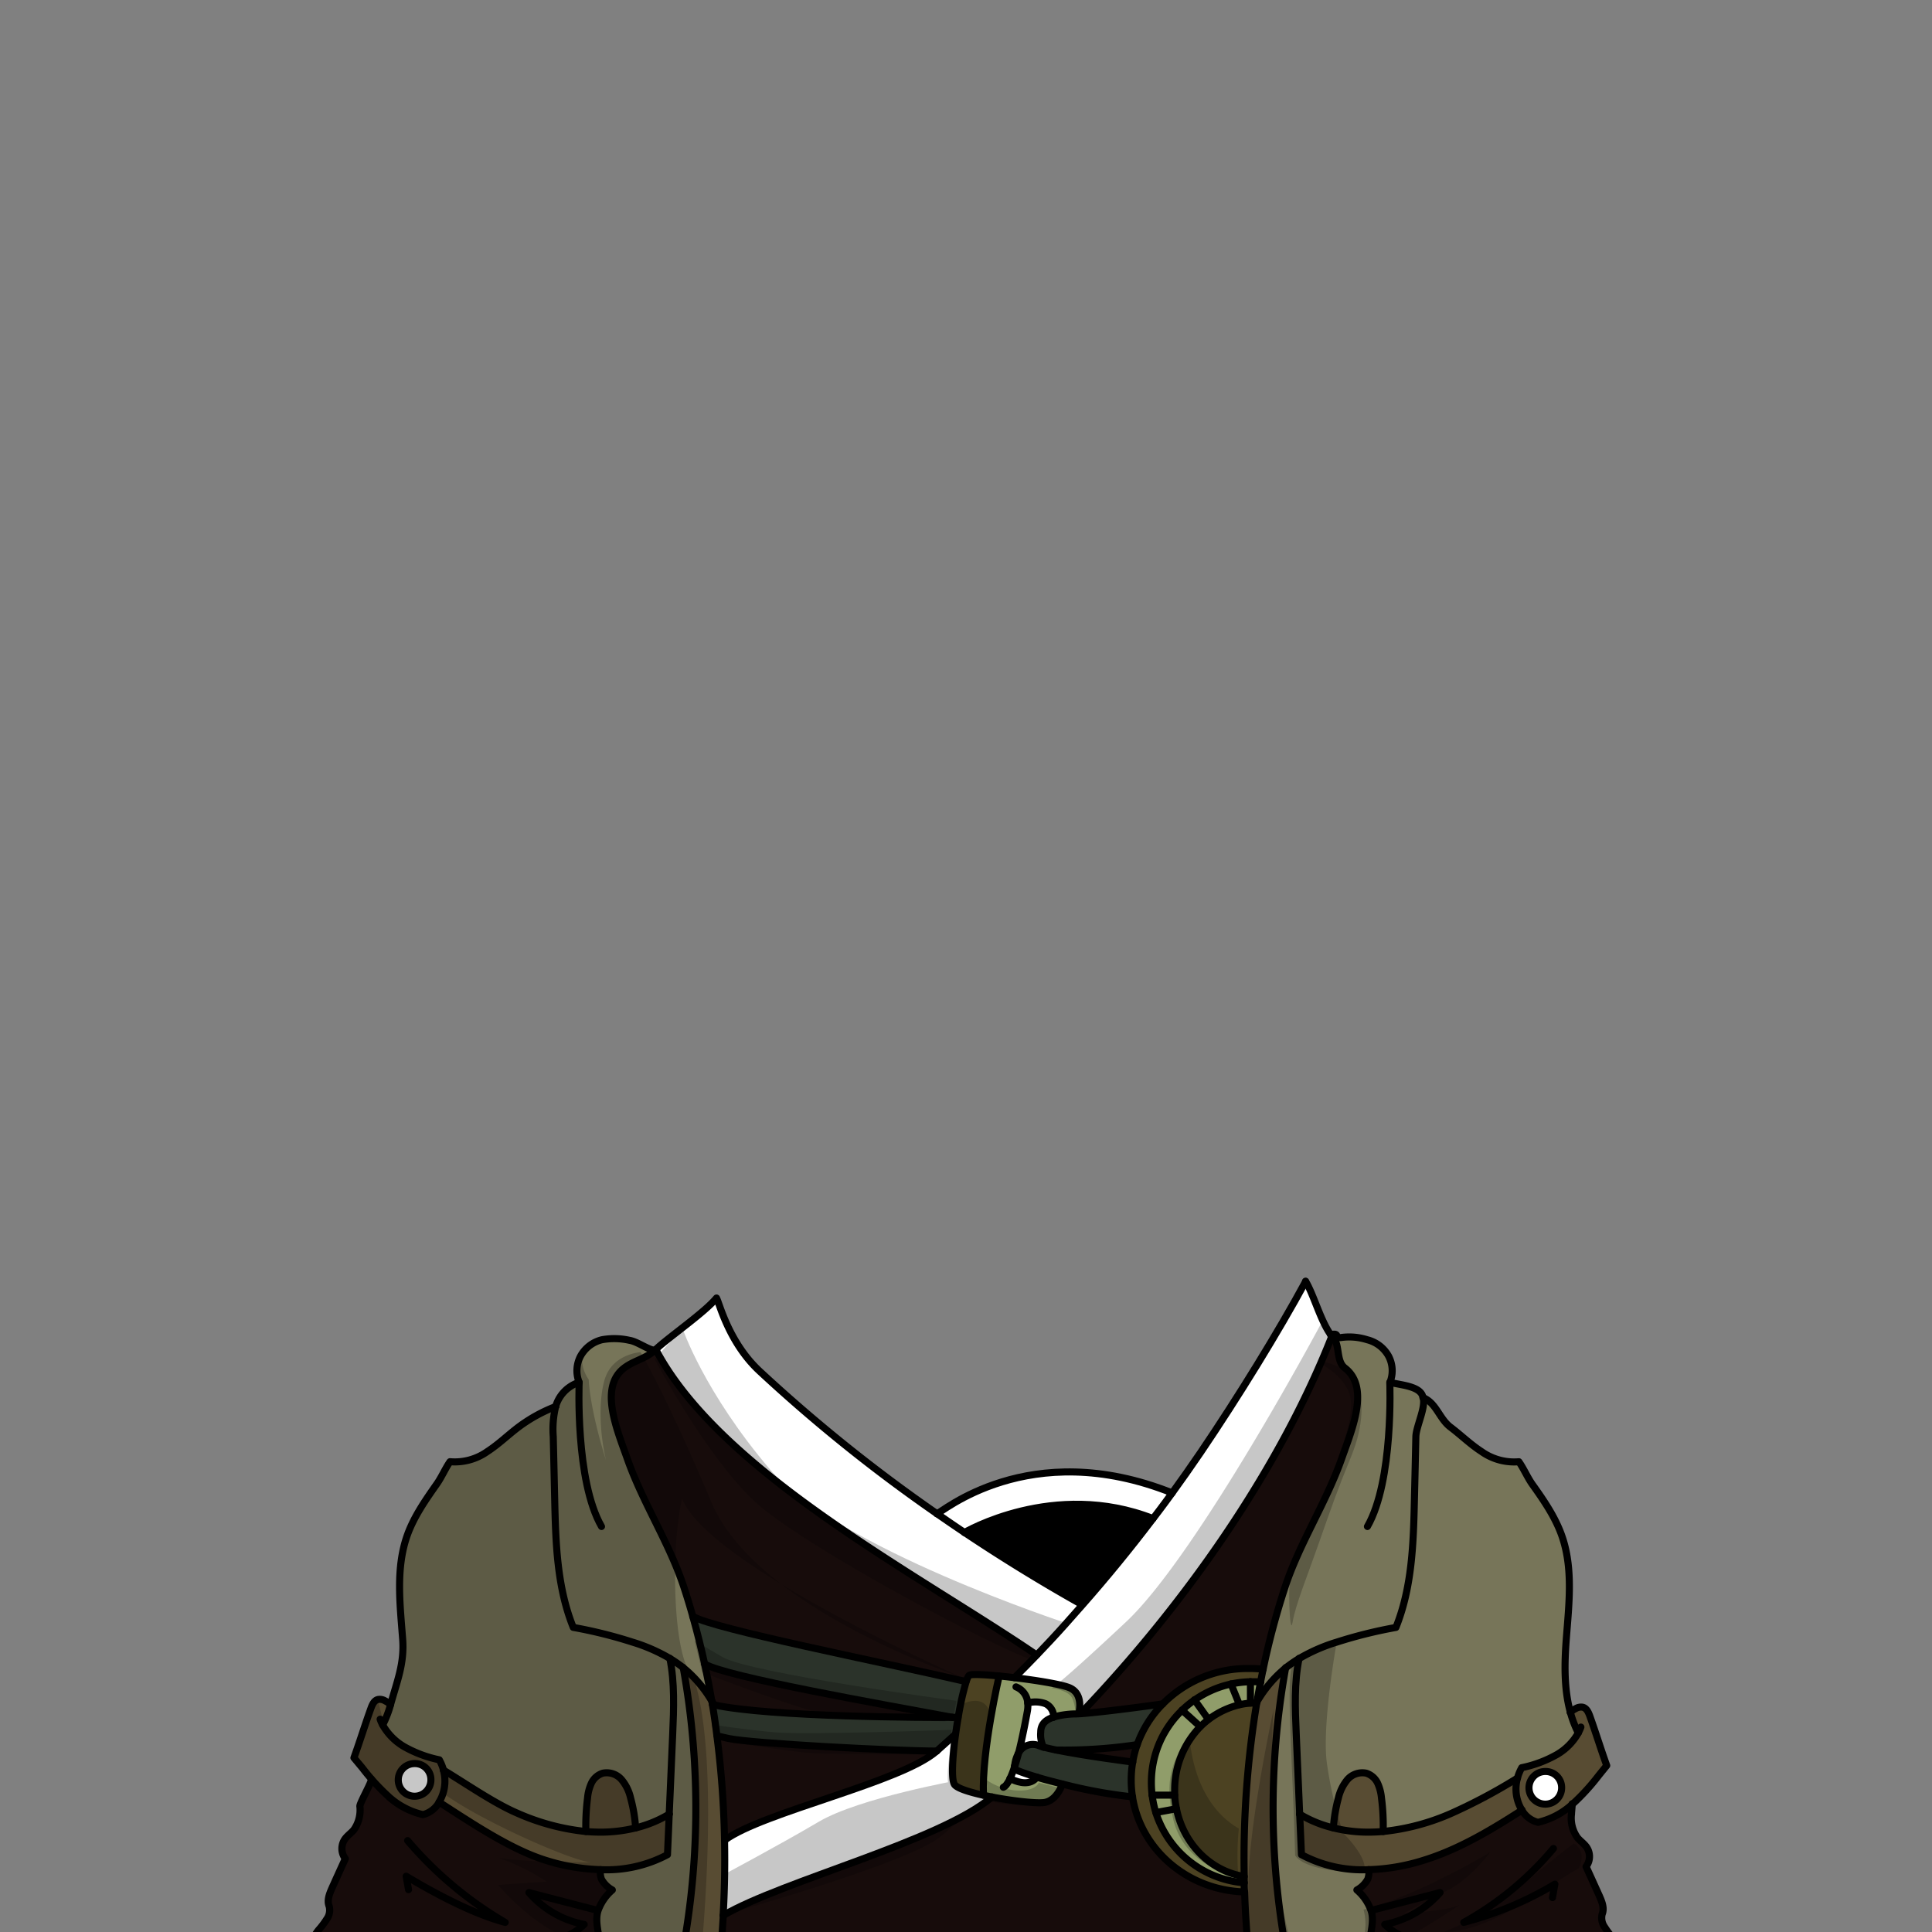<svg xmlns="http://www.w3.org/2000/svg" viewBox="0 0 432 432">
  <rect x="0" y="0" width="432" height="432" fill="#808080" stroke="none"/>
  <defs>
    <style>.GUNDAN_OWL_OUTFIT_GUNDAN_OWL_OUTFIT_42_cls-1{isolation:isolate;}.GUNDAN_OWL_OUTFIT_GUNDAN_OWL_OUTFIT_42_cls-2{fill:#909d6a;}.GUNDAN_OWL_OUTFIT_GUNDAN_OWL_OUTFIT_42_cls-3{fill:#4c4222;}.GUNDAN_OWL_OUTFIT_GUNDAN_OWL_OUTFIT_42_cls-4{fill:#2b332a;}.GUNDAN_OWL_OUTFIT_GUNDAN_OWL_OUTFIT_42_cls-5{fill:#584c33;}.GUNDAN_OWL_OUTFIT_GUNDAN_OWL_OUTFIT_42_cls-6{fill:#170c0b;}.GUNDAN_OWL_OUTFIT_GUNDAN_OWL_OUTFIT_42_cls-7{fill:#fff;}.GUNDAN_OWL_OUTFIT_GUNDAN_OWL_OUTFIT_42_cls-8{fill:#777559;}.GUNDAN_OWL_OUTFIT_GUNDAN_OWL_OUTFIT_42_cls-10,.GUNDAN_OWL_OUTFIT_GUNDAN_OWL_OUTFIT_42_cls-9{fill:none;stroke:#000;stroke-linecap:round;stroke-linejoin:round;}.GUNDAN_OWL_OUTFIT_GUNDAN_OWL_OUTFIT_42_cls-9{stroke-width:1.58px;}.GUNDAN_OWL_OUTFIT_GUNDAN_OWL_OUTFIT_42_cls-10{stroke-width:1.6px;}.GUNDAN_OWL_OUTFIT_GUNDAN_OWL_OUTFIT_42_cls-11{opacity:0.22;mix-blend-mode:multiply;}</style>
  </defs>
  <g class="GUNDAN_OWL_OUTFIT_GUNDAN_OWL_OUTFIT_42_cls-1">
    <g id="oufit">
      <path class="GUNDAN_OWL_OUTFIT_GUNDAN_OWL_OUTFIT_42_cls-2" d="M229.8,380.8a6.6,6.6,0,0,1-.08,1.85c-.39,2.13-1.12,6-2,9.47v0a7.31,7.31,0,0,0-.79,2.71v0a23.94,23.94,0,0,1-1.07,2.83l.49.21c1.63.73,4.13,1.36,5.55-.54,1.66.49,3.6,1,5.64,1.52,0,0-1.11,3.57-3.91,4.1-1.54.3-6.92-.26-11.75-1.19l-1.93-.4c-.4-9.94,3.51-26.64,3.51-26.64,1.1.11,2.25.23,3.43.38,5.13.61,10.6,1.52,12.31,2.27,3.31,1.44,2,5.78,2,5.78-.32,0-.62,0-.9.05a18.94,18.94,0,0,0-4.7.69,3.24,3.24,0,0,0-1.8-3A6.47,6.47,0,0,0,229.8,380.8Z" />
      <path class="GUNDAN_OWL_OUTFIT_GUNDAN_OWL_OUTFIT_42_cls-3" d="M216,376c.27-.83.53-1.34.73-1.44.54-.26,3.28-.14,6.69.19,0,0-3.91,16.7-3.51,26.64-3.15-.69-5.78-1.52-6.47-2.34-.84-1-.53-6,.18-11.25.18-1.29.38-2.58.6-3.83A63.32,63.32,0,0,1,216,376Z" />
      <path class="GUNDAN_OWL_OUTFIT_GUNDAN_OWL_OUTFIT_42_cls-2" d="M280.07,376h-.47a23,23,0,0,0-4.35.5,22.58,22.58,0,0,0-8.17,3.57,20.34,20.34,0,0,0-2.79,2.29,22.32,22.32,0,0,0-6.88,16.16,23,23,0,0,0,1,6.75A22.63,22.63,0,0,0,278.23,421c0-.46,0-.92,0-1.39-7.53-1.19-13.57-7.28-15.15-15.15a20.39,20.39,0,0,1-.4-3c0-.37,0-.75,0-1.13a20.18,20.18,0,0,1,5.72-14.21,18.55,18.55,0,0,1,8.77-4.91,14.56,14.56,0,0,1,2.47-.36c.42,0,.86-.06,1.29-.06a3.72,3.72,0,0,1,.19-.34c.24-1.42.5-2.85.79-4.3C281.28,376,280.68,376,280.07,376Z" />
      <path class="GUNDAN_OWL_OUTFIT_GUNDAN_OWL_OUTFIT_42_cls-3" d="M280.89,380.73c-.43,0-.87,0-1.29.06a14.56,14.56,0,0,0-2.47.36,18.55,18.55,0,0,0-8.77,4.91,20.18,20.18,0,0,0-5.72,14.21c0,.38,0,.76,0,1.13a20.39,20.39,0,0,0,.4,3c1.58,7.87,7.62,14,15.15,15.15A213.22,213.22,0,0,1,281,380.73Z" />
      <path class="GUNDAN_OWL_OUTFIT_GUNDAN_OWL_OUTFIT_42_cls-3" d="M279.11,373A26.64,26.64,0,0,0,260,381a24.67,24.67,0,0,0-5.7,9.14,23,23,0,0,0-1,3.9,23.47,23.47,0,0,0-.34,4.05,23.11,23.11,0,0,0,.29,3.74c1.84,11.79,12.3,20.88,25.05,21.25,0-.68-.05-1.37-.07-2.06a22.63,22.63,0,0,1-19.78-15.69,23,23,0,0,1-1-6.75,22.32,22.32,0,0,1,6.88-16.16,20.34,20.34,0,0,1,2.79-2.29,22.58,22.58,0,0,1,8.17-3.57,23,23,0,0,1,4.35-.5h.47c.61,0,1.21,0,1.8.08.18-.94.36-1.89.57-2.84A26,26,0,0,0,279.11,373Z" />
      <path class="GUNDAN_OWL_OUTFIT_GUNDAN_OWL_OUTFIT_42_cls-4" d="M157.57,372.1h0c5,2.9,39.52,9,55.32,11.91-5.13.08-40.83-.05-53.23-2.79l-.36-.08q.58,3.53,1,7c.68.17,1.56.37,2.6.59,5.2,1.11,37.21,2.76,46.51,2.8h0q2.08-1.85,4.15-3.73c.18-1.29.38-2.58.6-3.83a63.32,63.32,0,0,1,1.78-8c-19.93-4.61-56.19-11.72-61.08-14.57C155.93,365,156.8,368.56,157.57,372.1Z" />
      <path class="GUNDAN_OWL_OUTFIT_GUNDAN_OWL_OUTFIT_42_cls-4" d="M241.6,383.16l-.4,0c-.32,0-.62,0-.9.05a18.94,18.94,0,0,0-4.7.69h0c-2,.64-2.9,1.74-2.9,3.36a6.36,6.36,0,0,0,.6,3.35c-.33-.09-.63-.17-.89-.27a3.6,3.6,0,0,0-4.73,1.74v0c-.25.95-.51,1.86-.79,2.71v0a4.65,4.65,0,0,0,0,.73,12.55,12.55,0,0,0,1.37.58c1,.36,2.19.77,3.62,1.19,1.66.49,3.6,1,5.64,1.52a108.64,108.64,0,0,0,15.76,2.9,23.11,23.11,0,0,1-.29-3.74,23.47,23.47,0,0,1,.34-4.05s-10.66-1.36-17.14-2.69a109,109,0,0,0,18.14-1.21h0A24.67,24.67,0,0,1,260,381S247.64,382.72,241.6,383.16Z" />
      <path class="GUNDAN_OWL_OUTFIT_GUNDAN_OWL_OUTFIT_42_cls-5" d="M160.34,388.15q-.45-3.48-1-7l-.12-.74v0a28,28,0,0,0-5.73-6.93l-.67-.56a176.46,176.46,0,0,1-1,67.93h8.88c.46-3.84.83-8,1.08-12.52h0c.3-5.25.43-10.9.32-16.83A214.63,214.63,0,0,0,160.34,388.15Z" />
      <path class="GUNDAN_OWL_OUTFIT_GUNDAN_OWL_OUTFIT_42_cls-5" d="M287.48,372.89c-.22.18-.44.36-.66.56a28.11,28.11,0,0,0-5.74,6.94l-.06.34a213.22,213.22,0,0,0-2.81,38.86c0,.47,0,.93,0,1.39,0,.69,0,1.38.07,2.06.21,6.48.69,12.47,1.31,17.78h8.87A176.86,176.86,0,0,1,287.48,372.89Z" />
      <path class="GUNDAN_OWL_OUTFIT_GUNDAN_OWL_OUTFIT_42_cls-6" d="M360.71,433.35a19.19,19.19,0,0,1-1.83-2.49,3.57,3.57,0,0,1-.53-2.89c.51-1.29,0-2.71-.58-4-1-2.22-2-4.4-2.94-6.62a3.77,3.77,0,0,0,.08-4.39c-.53-.77-1.35-1.33-2-2.06a7.68,7.68,0,0,1-1.31-5.28c0-.76.09-1.53.14-2.29l-.12.1a17.14,17.14,0,0,1-7.71,4.07,5.78,5.78,0,0,1-3.58-2.71l0,0c-7,4.52-14.29,8.89-22.35,11.33a44.78,44.78,0,0,1-11.94,2,4.51,4.51,0,0,1-.23,2.13,6,6,0,0,1-2.43,2.4,10.9,10.9,0,0,1,3.13,4.5c.85,2.31-.11,5.16-.39,7.59a10.92,10.92,0,0,0-.05,3.47,13.5,13.5,0,0,0,1,2.67h56.17A12.55,12.55,0,0,0,360.71,433.35Z" />
      <path class="GUNDAN_OWL_OUTFIT_GUNDAN_OWL_OUTFIT_42_cls-6" d="M133.73,427.09c-.84,2.31.1,5.16.39,7.59a10.7,10.7,0,0,1,0,3.48,14.28,14.28,0,0,1-1,2.66h-5.31l-59.28-1.77a12.49,12.49,0,0,1,2.6-7.47,18.69,18.69,0,0,0,1.88-2.49,3.41,3.41,0,0,0,.53-2.88c-.52-1.29.05-2.72.61-4,1-2.23,2-4.41,3-6.62a3.74,3.74,0,0,1-.09-4.39c.56-.78,1.39-1.34,2-2.06a7.68,7.68,0,0,0,1.35-5.29c0-.72,2.32-4.77,2.57-5.87,4.14,3.31,9.58,7.39,11.49,7.76a5.83,5.83,0,0,0,3.57-2.71l0-.05c7,4.52,16.06,10.66,24.13,13.1a44.93,44.93,0,0,0,12,2,4.23,4.23,0,0,0,.21,2.12,6.12,6.12,0,0,0,2.43,2.41A10.89,10.89,0,0,0,133.73,427.09Z" />
      <path class="GUNDAN_OWL_OUTFIT_GUNDAN_OWL_OUTFIT_42_cls-7" d="M345.52,396.11a3.49,3.49,0,1,0,3.66,3.48A3.56,3.56,0,0,0,345.52,396.11Z" />
      <path class="GUNDAN_OWL_OUTFIT_GUNDAN_OWL_OUTFIT_42_cls-7" d="M92.71,394.34a3.49,3.49,0,1,0,3.64,3.49A3.58,3.58,0,0,0,92.71,394.34Z" />
      <path class="GUNDAN_OWL_OUTFIT_GUNDAN_OWL_OUTFIT_42_cls-5" d="M355.54,383.69c-.3-.8-.7-1.71-1.57-1.92a2.25,2.25,0,0,0-1.57.31,5.66,5.66,0,0,0-1.25.83,22.84,22.84,0,0,0,1.76,4.57,12.9,12.9,0,0,1-4.76,4.83,26.72,26.72,0,0,1-7.89,2.95,10.19,10.19,0,0,0-.95,2.33,122.65,122.65,0,0,1-14.53,7.76,50.51,50.51,0,0,1-15.54,4.18,48.34,48.34,0,0,0-.38-7.51,10.31,10.31,0,0,0-.85-3.28,4.25,4.25,0,0,0-2.54-2.25,4.42,4.42,0,0,0-4.24,1.45,10,10,0,0,0-2,4.09,35.17,35.17,0,0,0-1.13,6.69,26.55,26.55,0,0,1-7.53-3.08c.14,3,.27,6.05.4,9.07a29,29,0,0,0,15.05,3.35,44.78,44.78,0,0,0,11.94-2c8.06-2.44,15.31-6.81,22.35-11.33l0,0a5.78,5.78,0,0,0,3.58,2.71,17.14,17.14,0,0,0,7.71-4.07l.12-.1h0a48.85,48.85,0,0,0,5.74-6.29l1.81-2.24C358,391.12,356.87,387.39,355.54,383.69Zm-10,19.39a3.49,3.49,0,1,1,3.66-3.49A3.57,3.57,0,0,1,345.52,403.08Z" />
      <path class="GUNDAN_OWL_OUTFIT_GUNDAN_OWL_OUTFIT_42_cls-5" d="M141,402a9.6,9.6,0,0,0-2-4.09,4.39,4.39,0,0,0-4.23-1.45,4.22,4.22,0,0,0-2.54,2.25,9.81,9.81,0,0,0-.85,3.28,49.6,49.6,0,0,0-.38,7.51,50.57,50.57,0,0,1-15.55-4.18c-5.06-2.18-11.59-6.7-16.3-9.53h0a9.84,9.84,0,0,0-.94-2.31,27,27,0,0,1-7.88-2.95,13.12,13.12,0,0,1-4.78-4.84,22.87,22.87,0,0,0,1.77-4.57,6.1,6.1,0,0,0-1.24-.83,2.28,2.28,0,0,0-1.58-.3c-.86.21-1.27,1.12-1.56,1.92-1.34,3.69-2.48,7.42-3.82,11.12L81,395.28a49.09,49.09,0,0,0,5.75,6.31l.1.1a17.16,17.16,0,0,0,7.73,4.07,5.83,5.83,0,0,0,3.57-2.71l0-.05c7,4.52,16,10.66,24.13,13.1a44.45,44.45,0,0,0,11.94,2,29,29,0,0,0,15-3.35c.13-3,.27-6,.39-9.07a26.74,26.74,0,0,1-7.53,3.09A33.17,33.17,0,0,0,141,402Zm-48.27-.72a3.49,3.49,0,1,1,3.64-3.48A3.58,3.58,0,0,1,92.71,401.31Z" />
      <path class="GUNDAN_OWL_OUTFIT_GUNDAN_OWL_OUTFIT_42_cls-7" d="M266.49,337.24c-2.82,4.27-7.47,10-15,17.69-4.92,5-9.42,7.55-13.47,8.48-15.55,3.58-24.43-16.88-24.43-16.88l-4.09-8h0c.83,0,20.52-17.47,52.63-4.66,2-2.79,4.17-5.84,6.36-9.05l1.73,1S272.53,328.09,266.49,337.24Z" />
      <path d="M262.49,342.69a161.4,161.4,0,0,1-11,12.24c-4.92,5-9.42,7.55-13.47,8.48-15.55,3.58-24.43-16.88-24.43-16.88l-1.12-2.21,3.2-1.63s20-11.85,42.19-3.13Z" />
      <path class="GUNDAN_OWL_OUTFIT_GUNDAN_OWL_OUTFIT_42_cls-7" d="M226.86,395.6a4.65,4.65,0,0,1,0-.73,23.94,23.94,0,0,1-1.07,2.83l.49.21c1.63.73,4.13,1.36,5.55-.54-1.43-.42-2.67-.83-3.62-1.19A12.55,12.55,0,0,1,226.86,395.6Z" />
      <path class="GUNDAN_OWL_OUTFIT_GUNDAN_OWL_OUTFIT_42_cls-7" d="M233.8,381a6.47,6.47,0,0,0-4-.16,6.6,6.6,0,0,1-.08,1.85c-.39,2.13-1.12,6-2,9.47a3.6,3.6,0,0,1,4.73-1.74c.26.1.56.18.89.27a6.36,6.36,0,0,1-.6-3.35c0-1.62.9-2.72,2.9-3.36h0A3.24,3.24,0,0,0,233.8,381Z" />
      <path class="GUNDAN_OWL_OUTFIT_GUNDAN_OWL_OUTFIT_42_cls-7" d="M213.43,399.06c-.84-1-.53-6,.18-11.25q-2.07,1.89-4.15,3.73h0c-7.9,7-38.89,13.64-47.4,19.92.11,5.93,0,11.58-.32,16.83,13.24-7.74,48.5-16.63,60.1-26.49l-1.93-.4C216.75,400.71,214.12,399.88,213.43,399.06Z" />
      <path class="GUNDAN_OWL_OUTFIT_GUNDAN_OWL_OUTFIT_42_cls-7" d="M297.83,298.74a209.54,209.54,0,0,1-12.14,25.43l-.08.15c-.48.86-1,1.72-1.46,2.58a.75.75,0,0,0-.07.12,298,298,0,0,1-42.48,56.14l-.39,0a5,5,0,0,0,.13-.61c.21-1.24.36-4.06-2.19-5.17a16.73,16.73,0,0,0-2.84-.79c-2.5-.54-6.06-1.07-9.46-1.48q2.51-2.52,5-5.08c-26.28-17.93-70.27-40.53-85-68a1.32,1.32,0,0,1-.15-.29c3.05-2.84,10.91-8.24,13.52-11.44l0,0,0,.05c2.64,4.1,2.94,8.92,9.55,16.22a356.52,356.52,0,0,0,39.64,31.88h0c2,1.39,4.05,2.8,6.16,4.21,8,5.35,16.8,10.82,26.38,16.2q8.27-9.4,15.81-19.33c.9-1.16,1.77-2.33,2.65-3.51.54-.72,1.08-1.46,1.63-2.23,2-2.79,4.17-5.84,6.36-9.05,8.4-12.39,17.5-27.14,23.48-38.23,1.5,1.72,2.46,5.85,3.74,8.9a9,9,0,0,0,1.82,3,.74.74,0,0,0,.13.12Z" />
      <path class="GUNDAN_OWL_OUTFIT_GUNDAN_OWL_OUTFIT_42_cls-6" d="M254.31,390.1h0a109,109,0,0,1-18.14,1.21c6.48,1.33,17.14,2.69,17.14,2.69A23,23,0,0,1,254.31,390.1Z" />
      <path class="GUNDAN_OWL_OUTFIT_GUNDAN_OWL_OUTFIT_42_cls-6" d="M300.71,305.94c-2.1-1.62-.94-5.41-2.89-7.2-11.93,30.36-33.31,60.5-56.22,84.42,6-.44,18.41-2.2,18.41-2.2a26.64,26.64,0,0,1,19.1-7.92,26,26,0,0,1,3.33.21A169.57,169.57,0,0,1,287.3,355c3.28-10,9.25-19,12.76-29C302.36,319.56,306.31,310.24,300.71,305.94Z" />
      <path class="GUNDAN_OWL_OUTFIT_GUNDAN_OWL_OUTFIT_42_cls-6" d="M212.89,384c-15.8-2.95-50.33-9-55.32-11.91.6,2.78,1.13,5.55,1.6,8.28v0c.17.27.32.55.48.82C172.06,384,207.76,384.09,212.89,384Z" />
      <path class="GUNDAN_OWL_OUTFIT_GUNDAN_OWL_OUTFIT_42_cls-6" d="M253.25,401.79a108.64,108.64,0,0,1-15.76-2.9s-1.11,3.57-3.91,4.1c-1.54.3-6.92-.26-11.75-1.19-11.6,9.86-46.86,18.75-60.1,26.49h0c-.25,4.49-.62,8.68-1.08,12.52h119c-.62-5.31-1.1-11.3-1.31-17.78C265.55,422.67,255.09,413.58,253.25,401.79Z" />
      <path class="GUNDAN_OWL_OUTFIT_GUNDAN_OWL_OUTFIT_42_cls-6" d="M209.45,391.54c-9.3,0-41.31-1.69-46.51-2.8-1-.22-1.92-.42-2.6-.59a214.63,214.63,0,0,1,1.71,23.31C170.56,405.18,201.55,398.53,209.45,391.54Z" />
      <path class="GUNDAN_OWL_OUTFIT_GUNDAN_OWL_OUTFIT_42_cls-6" d="M216,376c.27-.83.53-1.34.73-1.44.54-.26,3.28-.14,6.69.19,1.1.11,2.25.23,3.43.38q2.52-2.52,4.95-5.09c-26.27-17.93-70.26-40.52-85-68l-.39-.07c-2.05,1.91-4.67,2.26-6.89,4-5.6,4.3-1.65,13.62.65,20.12,3.5,9.93,9.49,19,12.76,29,.7,2.14,1.35,4.27,1.95,6.41h0C159.8,364.29,196.06,371.4,216,376Z" />
      <path class="GUNDAN_OWL_OUTFIT_GUNDAN_OWL_OUTFIT_42_cls-8" d="M351.15,382.91c-1.45-5.19-1.34-10.9-.93-16.33.59-7.87,1.63-16-1.09-23.46-1.49-4.08-4-7.73-6.57-11.32-1.06-1.54-1.85-3.41-2.93-4.95a12.62,12.62,0,0,1-8.39-2.3c-2.47-1.6-4.56-3.66-6.9-5.43-2.53-1.9-3.18-5.46-6.17-6.61a2.19,2.19,0,0,0-.1-.34c-.75-2.27-4.92-2.45-7.31-3.08a7,7,0,0,0-.31-5.86,7.53,7.53,0,0,0-4.78-3.66,13.34,13.34,0,0,0-5.74-.51c-1.56.25-.4-.95-2-.7a2.5,2.5,0,0,1-.15.38c1.95,1.79.79,5.58,2.89,7.2,5.6,4.3,1.65,13.62-.65,20.12-3.51,9.93-9.48,19-12.76,29a169.57,169.57,0,0,0-4.86,18.23c-.21.95-.39,1.9-.57,2.84-.29,1.45-.55,2.88-.79,4.3a28.11,28.11,0,0,1,5.74-6.94c.22-.2.44-.38.66-.56a27.15,27.15,0,0,1,3-2.08,27.15,27.15,0,0,0-3,2.08,176.86,176.86,0,0,0,1,67.93h18.61a13.5,13.5,0,0,1-1-2.67,10.92,10.92,0,0,1,.05-3.47c.28-2.43,1.24-5.28.39-7.59a10.9,10.9,0,0,0-3.13-4.5,6,6,0,0,0,2.43-2.4,4.51,4.51,0,0,0,.23-2.13A29,29,0,0,1,291,414.71c-.13-3-.26-6-.4-9.07a26.55,26.55,0,0,0,7.53,3.08,35.17,35.17,0,0,1,1.13-6.69,10,10,0,0,1,2-4.09,4.42,4.42,0,0,1,4.24-1.45,4.25,4.25,0,0,1,2.54,2.25,10.31,10.31,0,0,1,.85,3.28,48.34,48.34,0,0,1,.38,7.51,50.51,50.51,0,0,0,15.54-4.18,122.65,122.65,0,0,0,14.53-7.76,10.19,10.19,0,0,1,.95-2.33,26.72,26.72,0,0,0,7.89-2.95,12.9,12.9,0,0,0,4.76-4.83A22.84,22.84,0,0,1,351.15,382.91Z" />
      <path class="GUNDAN_OWL_OUTFIT_GUNDAN_OWL_OUTFIT_42_cls-8" d="M159.17,380.38c-.47-2.73-1-5.5-1.6-8.28h0c-.77-3.54-1.64-7.1-2.66-10.66h0c-.6-2.14-1.25-4.27-1.95-6.41-3.27-10-9.26-19-12.76-29-2.3-6.5-6.25-15.82-.65-20.12,2.22-1.71,4.84-2.06,6.89-4-1.71-.26-3.92-2-5.64-2.26a15.49,15.49,0,0,0-6.21-.14,7.5,7.5,0,0,0-4.78,3.66,7,7,0,0,0-.31,5.86,8,8,0,0,0-5.15,5.08,3.37,3.37,0,0,0-.1.34h0a34.32,34.32,0,0,0-8.33,4.6c-2.34,1.77-4.44,3.83-6.91,5.43a12.59,12.59,0,0,1-8.39,2.3c-1.07,1.54-1.85,3.41-2.93,4.95-2.52,3.59-5.07,7.24-6.56,11.32-2.71,7.45-1.68,15.59-1.09,23.46.4,5.43-1.26,9.36-2.7,14.56a22.87,22.87,0,0,1-1.77,4.57,13.12,13.12,0,0,0,4.78,4.84,27,27,0,0,0,7.88,2.95,9.84,9.84,0,0,1,.94,2.31h0c4.71,2.83,11.24,7.35,16.3,9.53A50.57,50.57,0,0,0,131,409.53a49.6,49.6,0,0,1,.38-7.51,9.81,9.81,0,0,1,.85-3.28,4.22,4.22,0,0,1,2.54-2.25,4.39,4.39,0,0,1,4.23,1.45,9.6,9.6,0,0,1,2,4.09,33.17,33.17,0,0,1,1.13,6.7,26.74,26.74,0,0,0,7.53-3.09c-.12,3-.26,6.05-.39,9.07a29,29,0,0,1-15,3.35,4.38,4.38,0,0,0,.22,2.13,6.1,6.1,0,0,0,2.43,2.4,11,11,0,0,0-3.14,4.5c-.83,2.31.11,5.16.4,7.59a10.92,10.92,0,0,1,0,3.47,14.83,14.83,0,0,1-1,2.67h18.59a176.46,176.46,0,0,0,1-67.93,28.45,28.45,0,0,0-3-2.08,28.45,28.45,0,0,1,3,2.08l.67.56A28,28,0,0,1,159.17,380.38Z" />
      <path class="GUNDAN_OWL_OUTFIT_GUNDAN_OWL_OUTFIT_42_cls-9" d="M161.73,428.3c-.25,4.49-.62,8.68-1.08,12.52" />
      <path class="GUNDAN_OWL_OUTFIT_GUNDAN_OWL_OUTFIT_42_cls-9" d="M159.18,380.4l.12.74q.58,3.53,1,7a214.63,214.63,0,0,1,1.71,23.31c.11,5.93,0,11.58-.32,16.83" />
      <path class="GUNDAN_OWL_OUTFIT_GUNDAN_OWL_OUTFIT_42_cls-9" d="M157.57,372.1c.6,2.78,1.13,5.55,1.6,8.28" />
      <path class="GUNDAN_OWL_OUTFIT_GUNDAN_OWL_OUTFIT_42_cls-9" d="M154.91,361.44c1,3.56,1.89,7.12,2.66,10.66" />
      <path class="GUNDAN_OWL_OUTFIT_GUNDAN_OWL_OUTFIT_42_cls-9" d="M154.91,361.44c-.6-2.15-1.25-4.28-1.95-6.42-3.27-10-9.26-19-12.75-29-2.31-6.5-6.25-15.82-.66-20.12,2.22-1.71,4.85-2.06,6.89-4a1.79,1.79,0,0,0,.25-.22c3.05-2.84,10.91-8.24,13.52-11.44l0,0,0,.05c.53.58,2.53,9.64,9.55,16.22a356.52,356.52,0,0,0,39.64,31.88h0c2,1.39,4.05,2.8,6.16,4.21,8,5.35,16.8,10.82,26.38,16.2" />
      <path class="GUNDAN_OWL_OUTFIT_GUNDAN_OWL_OUTFIT_42_cls-9" d="M124.25,314.51a3.37,3.37,0,0,1,.1-.34,8,8,0,0,1,5.15-5.08,7,7,0,0,1,.31-5.86,7.5,7.5,0,0,1,4.78-3.66,15.49,15.49,0,0,1,6.21.14c1.72.28,3.93,2,5.64,2.26l.39.07" />
      <path class="GUNDAN_OWL_OUTFIT_GUNDAN_OWL_OUTFIT_42_cls-9" d="M159.66,381.22c-.16-.27-.31-.55-.48-.82v0a28,28,0,0,0-5.73-6.93l-.67-.56a28.45,28.45,0,0,0-3-2.08,38.47,38.47,0,0,0-8.33-3.64,102.09,102.09,0,0,0-13.27-3.3c-3.66-9.05-3.93-19-4.15-28.67q-.16-7-.32-14a21.24,21.24,0,0,1,.54-6.71" />
      <path class="GUNDAN_OWL_OUTFIT_GUNDAN_OWL_OUTFIT_42_cls-9" d="M124.25,314.51h0a34.32,34.32,0,0,0-8.33,4.6c-2.34,1.77-4.44,3.83-6.91,5.43a12.59,12.59,0,0,1-8.39,2.3c-1.07,1.54-1.85,3.41-2.93,4.95-2.52,3.59-5.07,7.24-6.56,11.32-2.71,7.45-1.68,15.59-1.09,23.46.4,5.43-1.26,9.36-2.7,14.56a22.87,22.87,0,0,1-1.77,4.57" />
      <path class="GUNDAN_OWL_OUTFIT_GUNDAN_OWL_OUTFIT_42_cls-9" d="M99.17,395.81a9.84,9.84,0,0,0-.94-2.31,27,27,0,0,1-7.88-2.95,13.12,13.12,0,0,1-4.78-4.84,7.44,7.44,0,0,1-.57-1.29" />
      <path class="GUNDAN_OWL_OUTFIT_GUNDAN_OWL_OUTFIT_42_cls-9" d="M87.34,381.14a6.1,6.1,0,0,0-1.24-.83,2.28,2.28,0,0,0-1.58-.3c-.86.21-1.27,1.12-1.56,1.92-1.34,3.69-2.48,7.42-3.82,11.12L81,395.28a49.09,49.09,0,0,0,5.75,6.31l.1.1a17.16,17.16,0,0,0,7.73,4.07,5.83,5.83,0,0,0,3.57-2.71l0-.05a9.06,9.06,0,0,0,1-7.18" />
      <path class="GUNDAN_OWL_OUTFIT_GUNDAN_OWL_OUTFIT_42_cls-9" d="M149.64,405.64c-.12,3-.26,6.05-.39,9.07a29,29,0,0,1-15,3.35,44.45,44.45,0,0,1-11.94-2c-8.08-2.44-17.08-8.58-24.13-13.1" />
      <path class="GUNDAN_OWL_OUTFIT_GUNDAN_OWL_OUTFIT_42_cls-9" d="M149.78,370.81c1.11,5.49.88,11.24.64,16.87l-.78,17.95" />
      <path class="GUNDAN_OWL_OUTFIT_GUNDAN_OWL_OUTFIT_42_cls-9" d="M99.17,395.81h0c4.71,2.83,11.24,7.35,16.3,9.53A50.57,50.57,0,0,0,131,409.53c1,.09,2,.13,3,.14a32.58,32.58,0,0,0,8.11-.94,26.74,26.74,0,0,0,7.53-3.09h0" />
      <path class="GUNDAN_OWL_OUTFIT_GUNDAN_OWL_OUTFIT_42_cls-9" d="M131,409.53a49.6,49.6,0,0,1,.38-7.51,9.81,9.81,0,0,1,.85-3.28,4.22,4.22,0,0,1,2.54-2.25,4.39,4.39,0,0,1,4.23,1.45,9.6,9.6,0,0,1,2,4.09,33.17,33.17,0,0,1,1.13,6.7" />
      <path class="GUNDAN_OWL_OUTFIT_GUNDAN_OWL_OUTFIT_42_cls-10" d="M351.53,403.35c0,.76-.12,1.53-.15,2.29a7.55,7.55,0,0,0,1.35,5.28c.61.73,1.44,1.29,2,2.06a3.72,3.72,0,0,1-.08,4.4c1,2.21,2,4.39,3,6.61.56,1.27,1.13,2.7.6,4a3.5,3.5,0,0,0,.54,2.89,20.49,20.49,0,0,0,1.87,2.49,12.37,12.37,0,0,1,2.61,7.47H127.87l-59.28-1.77a12.49,12.49,0,0,1,2.6-7.47,18.69,18.69,0,0,0,1.88-2.49,3.41,3.41,0,0,0,.53-2.88c-.52-1.29.05-2.72.61-4,1-2.23,2-4.41,3-6.62a3.74,3.74,0,0,1-.09-4.39c.56-.78,1.39-1.34,2-2.06a7.68,7.68,0,0,0,1.35-5.29c0-.72,2.32-4.77,2.57-5.87a1.49,1.49,0,0,0,0-.17" />
      <path class="GUNDAN_OWL_OUTFIT_GUNDAN_OWL_OUTFIT_42_cls-9" d="M133.18,440.82a14.83,14.83,0,0,0,1-2.67,10.92,10.92,0,0,0,0-3.47c-.29-2.43-1.23-5.28-.4-7.59a10.92,10.92,0,0,1,3.14-4.49,6.19,6.19,0,0,1-2.43-2.41,4.38,4.38,0,0,1-.22-2.13" />
      <path class="GUNDAN_OWL_OUTFIT_GUNDAN_OWL_OUTFIT_42_cls-9" d="M91.35,422.53c-.17-1-.36-2-.53-3,6.31,3.79,15,8.44,22.14,10.32a84.66,84.66,0,0,1-21.81-18.28" />
      <path class="GUNDAN_OWL_OUTFIT_GUNDAN_OWL_OUTFIT_42_cls-9" d="M125.14,433.47a12.93,12.93,0,0,0,5.49-3.16,21.79,21.79,0,0,1-12.37-7.13l15.39,4" />
      <path class="GUNDAN_OWL_OUTFIT_GUNDAN_OWL_OUTFIT_42_cls-9" d="M152.77,372.89a176.46,176.46,0,0,1-1,67.93" />
      <path class="GUNDAN_OWL_OUTFIT_GUNDAN_OWL_OUTFIT_42_cls-9" d="M129.5,309.09s-.9,22,5,32.24" />
      <path class="GUNDAN_OWL_OUTFIT_GUNDAN_OWL_OUTFIT_42_cls-9" d="M282.44,373.25A169.57,169.57,0,0,1,287.3,355c3.28-10,9.25-19,12.76-29,2.3-6.5,6.25-15.82.65-20.12-2.1-1.62-.94-5.41-2.89-7.2-.1-.1-.22-.2-.32-.31-2.26-3.18-3.71-8.75-5.57-11.89" />
      <path class="GUNDAN_OWL_OUTFIT_GUNDAN_OWL_OUTFIT_42_cls-9" d="M279.61,440.82c-.62-5.31-1.1-11.3-1.31-17.78" />
      <path class="GUNDAN_OWL_OUTFIT_GUNDAN_OWL_OUTFIT_42_cls-9" d="M297.5,298.43l.47-.07c1.56-.25.4.95,2,.7a13.34,13.34,0,0,1,5.74.51,7.53,7.53,0,0,1,4.78,3.66,7,7,0,0,1,.31,5.86c2.39.63,6.56.81,7.31,3.08a2.19,2.19,0,0,1,.1.34c.65,2.16-1.56,6.46-1.62,8.72q-.15,7-.32,14c-.22,9.69-.49,19.62-4.14,28.67a102.24,102.24,0,0,0-13.28,3.3,38.9,38.9,0,0,0-8.33,3.64,27.15,27.15,0,0,0-3,2.08c-.22.18-.44.36-.66.56a28.11,28.11,0,0,0-5.74,6.94,3.72,3.72,0,0,0-.19.34" />
      <path class="GUNDAN_OWL_OUTFIT_GUNDAN_OWL_OUTFIT_42_cls-9" d="M352.91,387.48a22.84,22.84,0,0,1-1.76-4.57c-1.45-5.19-1.34-10.9-.93-16.33.59-7.87,1.63-16-1.09-23.46-1.49-4.08-4-7.73-6.57-11.32-1.06-1.54-1.85-3.41-2.93-4.95a12.62,12.62,0,0,1-8.39-2.3c-2.47-1.6-4.56-3.66-6.9-5.43-2.53-1.9-3.18-5.46-6.17-6.61" />
      <path class="GUNDAN_OWL_OUTFIT_GUNDAN_OWL_OUTFIT_42_cls-9" d="M353.49,386.18a8.43,8.43,0,0,1-.58,1.3,12.9,12.9,0,0,1-4.76,4.83,26.72,26.72,0,0,1-7.89,2.95,10.19,10.19,0,0,0-.95,2.33,9.11,9.11,0,0,0,1,7.18l0,0a5.78,5.78,0,0,0,3.58,2.71,17.14,17.14,0,0,0,7.71-4.07l.12-.1h0a48.85,48.85,0,0,0,5.74-6.29l1.81-2.24c-1.33-3.69-2.47-7.42-3.8-11.12-.3-.8-.7-1.71-1.57-1.92a2.25,2.25,0,0,0-1.57.31,5.66,5.66,0,0,0-1.25.83" />
      <path class="GUNDAN_OWL_OUTFIT_GUNDAN_OWL_OUTFIT_42_cls-9" d="M290.61,405.64c.14,3,.27,6.05.4,9.07a29,29,0,0,0,15.05,3.35,44.78,44.78,0,0,0,11.94-2c8.06-2.44,15.31-6.81,22.35-11.33" />
      <path class="GUNDAN_OWL_OUTFIT_GUNDAN_OWL_OUTFIT_42_cls-9" d="M290.48,370.81c-1.12,5.49-.88,11.25-.64,16.87q.39,9,.77,17.95" />
      <path class="GUNDAN_OWL_OUTFIT_GUNDAN_OWL_OUTFIT_42_cls-9" d="M339.31,397.59a122.65,122.65,0,0,1-14.53,7.76,50.51,50.51,0,0,1-15.54,4.18c-1,.09-2,.13-3,.14a32.15,32.15,0,0,1-8.12-.95,26.55,26.55,0,0,1-7.53-3.08h0" />
      <path class="GUNDAN_OWL_OUTFIT_GUNDAN_OWL_OUTFIT_42_cls-9" d="M298.14,408.72a35.17,35.17,0,0,1,1.13-6.69,10,10,0,0,1,2-4.09,4.42,4.42,0,0,1,4.24-1.45,4.25,4.25,0,0,1,2.54,2.25,10.31,10.31,0,0,1,.85,3.28,48.34,48.34,0,0,1,.38,7.51" />
      <path class="GUNDAN_OWL_OUTFIT_GUNDAN_OWL_OUTFIT_42_cls-9" d="M306.06,418.06a4.51,4.51,0,0,1-.23,2.13,6.12,6.12,0,0,1-2.43,2.41,10.8,10.8,0,0,1,3.13,4.49c.85,2.31-.11,5.16-.39,7.59a10.92,10.92,0,0,0-.05,3.47,13.5,13.5,0,0,0,1,2.67" />
      <path class="GUNDAN_OWL_OUTFIT_GUNDAN_OWL_OUTFIT_42_cls-9" d="M347.14,424.3c.18-1,.35-2,.54-3a78,78,0,0,1-20.38,8.55,70.79,70.79,0,0,0,20.05-16.52" />
      <path class="GUNDAN_OWL_OUTFIT_GUNDAN_OWL_OUTFIT_42_cls-9" d="M315.12,433.47a12.87,12.87,0,0,1-5.49-3.16A21.82,21.82,0,0,0,322,423.18l-15.39,4" />
      <path class="GUNDAN_OWL_OUTFIT_GUNDAN_OWL_OUTFIT_42_cls-9" d="M288.48,440.82a176.86,176.86,0,0,1-1-67.93" />
      <path class="GUNDAN_OWL_OUTFIT_GUNDAN_OWL_OUTFIT_42_cls-9" d="M310.76,309.09s.89,22-5,32.24" />
      <path class="GUNDAN_OWL_OUTFIT_GUNDAN_OWL_OUTFIT_42_cls-9" d="M231.79,370.05c-26.27-17.93-70.26-40.52-85-68a2.59,2.59,0,0,1-.14-.29" />
      <path class="GUNDAN_OWL_OUTFIT_GUNDAN_OWL_OUTFIT_42_cls-9" d="M209.46,391.54q2.08-1.85,4.15-3.73" />
      <path class="GUNDAN_OWL_OUTFIT_GUNDAN_OWL_OUTFIT_42_cls-9" d="M162.05,411.46c8.51-6.28,39.5-12.93,47.4-19.92" />
      <path class="GUNDAN_OWL_OUTFIT_GUNDAN_OWL_OUTFIT_42_cls-9" d="M291.94,286.54c-6,11.09-15.08,25.84-23.48,38.23-2.19,3.21-4.33,6.26-6.36,9.05-.55.77-1.09,1.51-1.63,2.23-.88,1.18-1.75,2.35-2.65,3.51q-7.53,9.93-15.81,19.33c-1.33,1.52-2.67,3-4,4.52-2,2.24-4.09,4.46-6.18,6.65q-2.45,2.56-5,5.08" />
      <path class="GUNDAN_OWL_OUTFIT_GUNDAN_OWL_OUTFIT_42_cls-9" d="M241.6,383.16c22.91-23.92,44.29-54.06,56.22-84.42a2.5,2.5,0,0,0,.15-.38" />
      <path class="GUNDAN_OWL_OUTFIT_GUNDAN_OWL_OUTFIT_42_cls-9" d="M221.83,401.8c-11.6,9.86-46.86,18.75-60.1,26.49h0" />
      <path class="GUNDAN_OWL_OUTFIT_GUNDAN_OWL_OUTFIT_42_cls-9" d="M278.21,419.59c-7.53-1.19-13.57-7.28-15.15-15.15a20.39,20.39,0,0,1-.4-3c0-.37,0-.75,0-1.13a20.18,20.18,0,0,1,5.72-14.21,18.55,18.55,0,0,1,8.77-4.91,14.56,14.56,0,0,1,2.47-.36c.42,0,.86-.06,1.29-.06H281" />
      <path class="GUNDAN_OWL_OUTFIT_GUNDAN_OWL_OUTFIT_42_cls-9" d="M278.23,421a22.63,22.63,0,0,1-19.78-15.69,23,23,0,0,1-1-6.75,22.32,22.32,0,0,1,6.88-16.16,20.34,20.34,0,0,1,2.79-2.29,22.58,22.58,0,0,1,8.17-3.57,23,23,0,0,1,4.35-.5h.47c.61,0,1.21,0,1.8.08" />
      <path class="GUNDAN_OWL_OUTFIT_GUNDAN_OWL_OUTFIT_42_cls-9" d="M282.44,373.25c-.21.95-.39,1.9-.57,2.84-.29,1.45-.55,2.88-.79,4.3l-.06.34a213.22,213.22,0,0,0-2.81,38.86c0,.47,0,.93,0,1.39,0,.69,0,1.38.07,2.06-12.75-.37-23.21-9.46-25.05-21.25a23.11,23.11,0,0,1-.29-3.74,23.47,23.47,0,0,1,.34-4.05,23,23,0,0,1,1-3.9A24.67,24.67,0,0,1,260,381a26.64,26.64,0,0,1,19.1-7.92A26,26,0,0,1,282.44,373.25Z" />
      <path class="GUNDAN_OWL_OUTFIT_GUNDAN_OWL_OUTFIT_42_cls-9" d="M233.31,390.66l.66.16c.64.16,1.38.33,2.19.49,6.48,1.33,17.14,2.69,17.14,2.69" />
      <path class="GUNDAN_OWL_OUTFIT_GUNDAN_OWL_OUTFIT_42_cls-9" d="M227.68,392.12a3.6,3.6,0,0,1,4.73-1.74c.26.1.56.18.89.27" />
      <path class="GUNDAN_OWL_OUTFIT_GUNDAN_OWL_OUTFIT_42_cls-9" d="M226.88,394.85a7.31,7.31,0,0,1,.79-2.71" />
      <path class="GUNDAN_OWL_OUTFIT_GUNDAN_OWL_OUTFIT_42_cls-9" d="M253.25,401.79a108.64,108.64,0,0,1-15.76-2.9c-2-.5-4-1-5.64-1.52-1.43-.42-2.67-.83-3.62-1.19a12.55,12.55,0,0,1-1.37-.58,4.65,4.65,0,0,1,0-.73" />
      <path class="GUNDAN_OWL_OUTFIT_GUNDAN_OWL_OUTFIT_42_cls-9" d="M235.6,383.93a18.94,18.94,0,0,1,4.7-.69c.28,0,.58,0,.9-.05l.4,0c6-.44,18.41-2.2,18.41-2.2" />
      <path class="GUNDAN_OWL_OUTFIT_GUNDAN_OWL_OUTFIT_42_cls-9" d="M233.31,390.66h0a6.36,6.36,0,0,1-.6-3.35c0-1.62.9-2.72,2.9-3.36" />
      <path class="GUNDAN_OWL_OUTFIT_GUNDAN_OWL_OUTFIT_42_cls-9" d="M254.3,390.1a109,109,0,0,1-18.14,1.21h0" />
      <path class="GUNDAN_OWL_OUTFIT_GUNDAN_OWL_OUTFIT_42_cls-9" d="M241.2,383.19s1.26-4.34-2-5.78c-1.71-.75-7.18-1.66-12.31-2.27-1.18-.15-2.33-.27-3.43-.38-3.41-.33-6.15-.45-6.69-.19-.2.1-.46.61-.73,1.44a63.32,63.32,0,0,0-1.78,8c-.22,1.25-.42,2.54-.6,3.83-.71,5.24-1,10.26-.18,11.25.69.82,3.32,1.65,6.47,2.34l1.93.4c4.83.93,10.21,1.49,11.75,1.19,2.8-.53,3.91-4.1,3.91-4.1" />
      <path class="GUNDAN_OWL_OUTFIT_GUNDAN_OWL_OUTFIT_42_cls-9" d="M227.18,377.19a4.15,4.15,0,0,1,2.62,3.61,6.6,6.6,0,0,1-.08,1.85c-.39,2.13-1.12,6-2,9.47v0c-.25.95-.51,1.86-.79,2.71v0a23.94,23.94,0,0,1-1.07,2.83,7,7,0,0,1-.75,1.3h0a2,2,0,0,1-.76.68" />
      <path class="GUNDAN_OWL_OUTFIT_GUNDAN_OWL_OUTFIT_42_cls-9" d="M229.8,380.8a6.47,6.47,0,0,1,4,.16,3.24,3.24,0,0,1,1.8,3h0" />
      <path class="GUNDAN_OWL_OUTFIT_GUNDAN_OWL_OUTFIT_42_cls-9" d="M231.85,397.37c-1.42,1.9-3.92,1.27-5.55.54l-.49-.21" />
      <path class="GUNDAN_OWL_OUTFIT_GUNDAN_OWL_OUTFIT_42_cls-9" d="M223.41,374.76s-3.91,16.7-3.51,26.64" />
      <path class="GUNDAN_OWL_OUTFIT_GUNDAN_OWL_OUTFIT_42_cls-9" d="M216,376h0c-19.93-4.61-56.19-11.72-61.08-14.57h0" />
      <path class="GUNDAN_OWL_OUTFIT_GUNDAN_OWL_OUTFIT_42_cls-9" d="M212.89,384c-5.13.08-40.83-.05-53.23-2.79l-.36-.08" />
      <path class="GUNDAN_OWL_OUTFIT_GUNDAN_OWL_OUTFIT_42_cls-9" d="M214.21,384l-1.31,0" />
      <path class="GUNDAN_OWL_OUTFIT_GUNDAN_OWL_OUTFIT_42_cls-9" d="M209.46,391.54h0c-9.3,0-41.31-1.69-46.51-2.8-1-.22-1.92-.42-2.6-.59" />
      <path class="GUNDAN_OWL_OUTFIT_GUNDAN_OWL_OUTFIT_42_cls-9" d="M212.92,384h0c-15.8-2.95-50.33-9-55.32-11.91h0" />
      <polyline class="GUNDAN_OWL_OUTFIT_GUNDAN_OWL_OUTFIT_42_cls-9" points="267.07 380.08 267.08 380.09 270.19 384.44" />
      <line class="GUNDAN_OWL_OUTFIT_GUNDAN_OWL_OUTFIT_42_cls-9" x1="264.29" y1="382.38" x2="268.36" y2="386.06" />
      <polyline class="GUNDAN_OWL_OUTFIT_GUNDAN_OWL_OUTFIT_42_cls-9" points="262.67 401.4 257.6 401.4 257.59 401.4" />
      <line class="GUNDAN_OWL_OUTFIT_GUNDAN_OWL_OUTFIT_42_cls-9" x1="263.05" y1="404.44" x2="258.45" y2="405.29" />
      <line class="GUNDAN_OWL_OUTFIT_GUNDAN_OWL_OUTFIT_42_cls-9" x1="275.25" y1="376.52" x2="277.13" y2="381.15" />
      <line class="GUNDAN_OWL_OUTFIT_GUNDAN_OWL_OUTFIT_42_cls-9" x1="279.6" y1="376.02" x2="279.6" y2="380.78" />
      <path class="GUNDAN_OWL_OUTFIT_GUNDAN_OWL_OUTFIT_42_cls-9" d="M96.35,397.83a3.65,3.65,0,1,1-3.64-3.49A3.57,3.57,0,0,1,96.35,397.83Z" />
      <path class="GUNDAN_OWL_OUTFIT_GUNDAN_OWL_OUTFIT_42_cls-9" d="M349.18,399.59a3.65,3.65,0,1,1-3.66-3.48A3.58,3.58,0,0,1,349.18,399.59Z" />
      <g class="GUNDAN_OWL_OUTFIT_GUNDAN_OWL_OUTFIT_42_cls-11">
        <path d="M143.24,302.35s-6.24.35-8,6-1.33,17.53,3.4,27.12c-6.79-17.69-7-27-7-27a8.36,8.36,0,0,1-1.28-6.8c-2.62,2.83-.85,7.44-.85,7.44s-1.76-.64-3.83,2-1.73,3.94-1.73,3.94a14.65,14.65,0,0,0-7.22,3c-3.51,2.76-10.07,9.81-16.24,8.51-3.46,5.73-8.5,13.07-9.87,17.6s-1.57,14.06-.89,19.1-.76,16.76-4,21.88l-1.22-5s-.66-1.32-3.81,8.21l-1.38,4.68s5.55,8.22,10.29,10.56c4.13,2.29,4.69,2,4.69,2A6.19,6.19,0,0,0,99,400.89c8.2,6.11,29.15,15.39,33.32,15.55-15.27,0-20.77-1-20.77-1a48.82,48.82,0,0,1,10.67,5.29c-9.25.58-10.84.77-10.84.77S118.55,430,126.21,433l7,1.4s-7.18,5.49-19,6.45H156.4s5.14-46.46-1.33-65.78c-4.89-4.52-5-29.91-2.55-40,5.76,15,62.57,40,62.57,40s-45.9-15.22-56-39.14S143.24,302.35,143.24,302.35Z" />
        <path d="M152.6,297l-6.23,6.93s11.66,21.89,22.42,31.84,52.89,32.31,62,35.4l7.67-8.22s-51.37-16.84-66.23-34.31S152.6,297,152.6,297Z" />
        <path d="M213.92,381.65s5.34-3.4,7.18.65c-1.23,7.29-1.79,14.7-1.79,14.7a13.53,13.53,0,0,0,7.6,3.32c4.58.4,5.37-1.67,5.37-1.67l4.13,1s-.33,3.86-6.39,4-17.33-2.09-18-5S213.92,381.65,213.92,381.65Z" />
        <path d="M213.86,380.31s-46.13-6.16-52.34-9.8l-6.21-3.64,1.72,7.06s17.35,6.7,24.9,8.7,29.35,2.25,29.35,2.25l1.79-.26Z" />
        <path d="M212.72,386.8s-32.41,1.18-39.5.55-14.12-1.74-14.12-1.74l1,3.34s16.74,2.94,23,3.14,25.73.2,25.73.2l3.84-3.4Z" />
        <path d="M214.64,398s-22.49,4-31.55,9.34-21.59,12-21.59,12l0,8.9s42-11.64,49-17.72,10.31-7.84,10.31-7.84S215.2,400.7,214.64,398Z" />
        <path d="M266,388.12s.27,14.57,11,20.74a61,61,0,0,0-.09,11.05s-12.76-2.52-14.77-14.08C260.91,399.92,261,394.65,266,388.12Z" />
        <path d="M304.91,427a98.66,98.66,0,0,0,15.48-6c8.26-4,12.82-6.85,12.82-6.85s-4.38,5.95-9.45,8.48-9.84,5.22-9.84,5.22,10.23-.58,12.62-2c-7.56,5.06-13.46,8.28-13.46,8.28l-2,4.21h9.73l13.35,2.44H305.35s-1.39-4.33-.42-7.5a12.18,12.18,0,0,0-.11-6.52Z" />
        <path d="M322.87,432a70.13,70.13,0,0,0,18.24-11.07c9-7.59,10.8-8.71,10.8-8.71s3.08,1.52,1.09,5.56C345.9,421.58,333.94,431.85,322.87,432Z" />
        <path d="M298.78,367.86s-3.22,17.95-2.09,26.36a90.81,90.81,0,0,0,3.65,15.67s5.46,5.28,4.76,8.5c-6.59.49-13.85-.89-15.51-3.52-.54-21.3-2.15-39.28-.51-43A92.31,92.31,0,0,1,298.78,367.86Z" />
        <path d="M284.79,382.21s-5.11,23.41-5.61,37.33,1.35,21.55,1.35,21.55h10a130.59,130.59,0,0,1-6.05-35.73C284.19,386.64,284.79,382.21,284.79,382.21Z" />
        <path d="M295.76,295.29s-27.9,52.3-43.95,67.35-16.72,14.83-16.72,14.83,4.1.41,4.78,2.53a10.93,10.93,0,0,1,.65,3.34s10-9.28,16.12-17.42,25.11-34.05,29-41.6,12.21-26.22,12.21-26.22Z" />
        <path d="M294.89,304.21s7.62,1.48,8.74,5.22,1.47,9-1.55,16.35-4.41,11.36-7.05,18.9-5.39,14.26-6,18.05-1.3-9.12-.11-13.23c1.62-4.93,6.62-14.05,8.79-19.67s5.78-14.25,3.81-18.73S294.87,305.11,294.89,304.21Z" />
      </g>
      <path class="GUNDAN_OWL_OUTFIT_GUNDAN_OWL_OUTFIT_42_cls-9" d="M215.63,342.69s20-11.85,42.19-3.13" />
      <path class="GUNDAN_OWL_OUTFIT_GUNDAN_OWL_OUTFIT_42_cls-9" d="M262.1,333.82c-32.11-12.81-51.8,4.66-52.63,4.66h0" />
    </g>
  </g>
</svg>